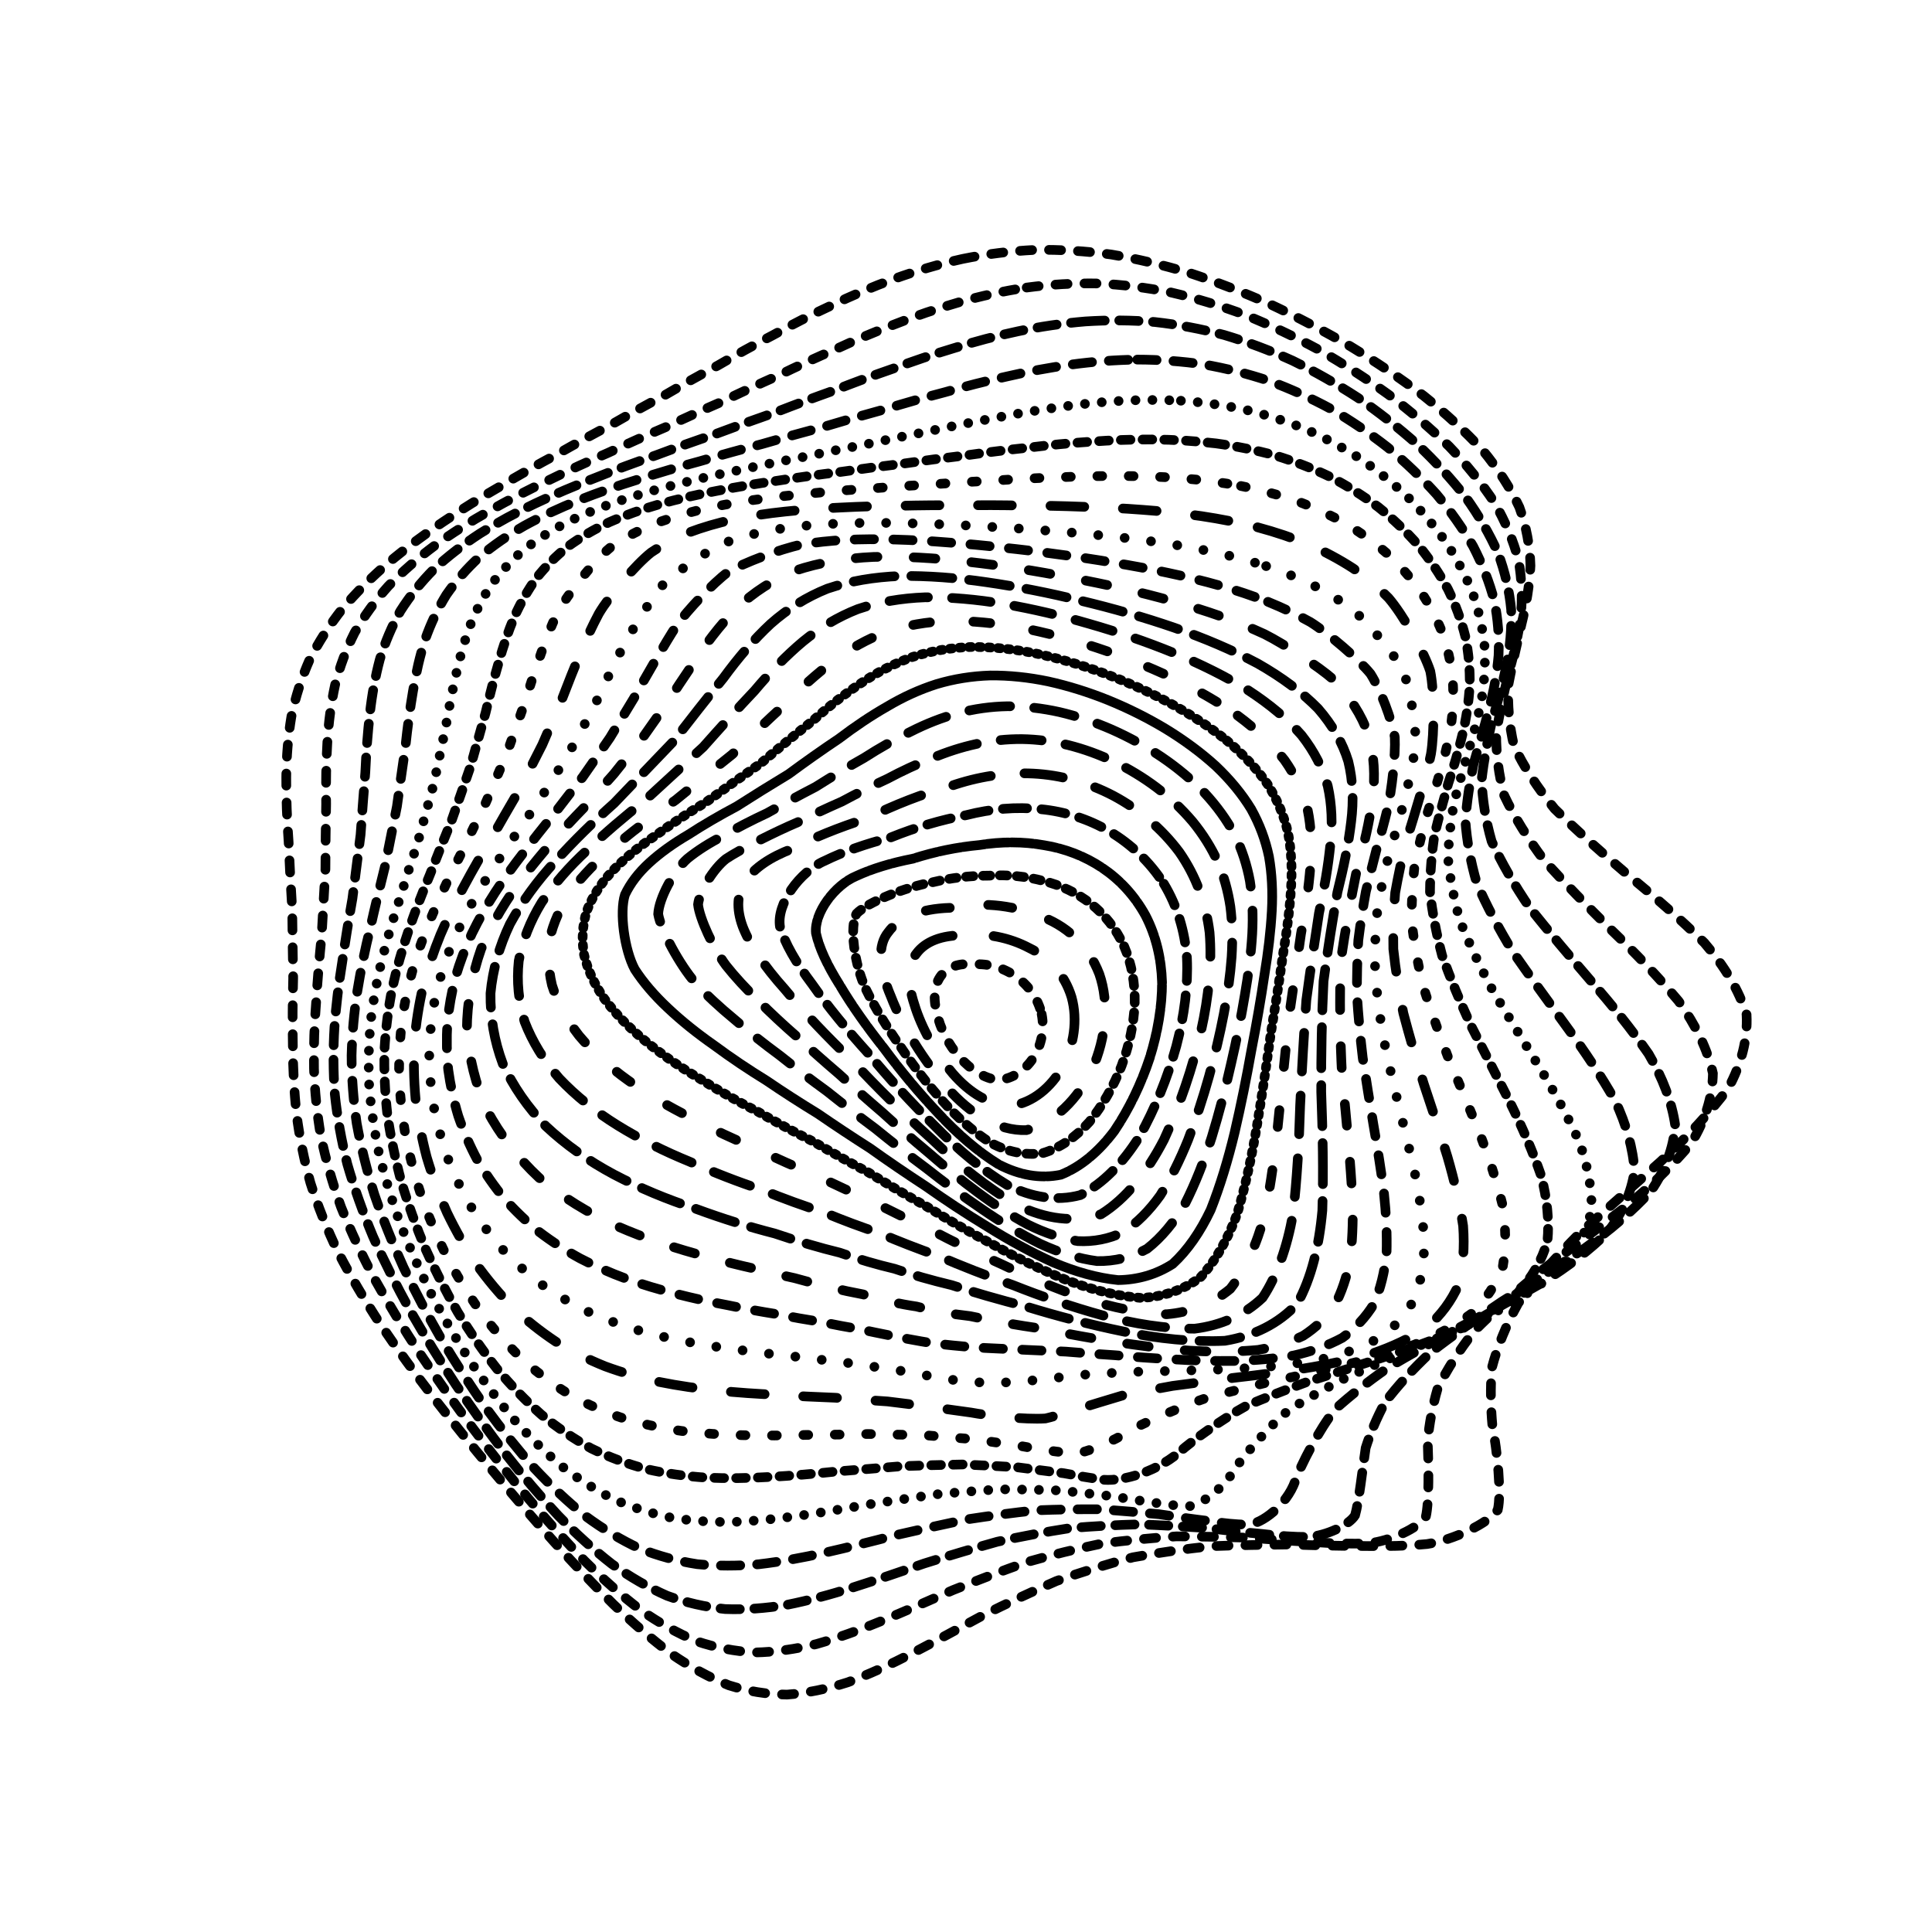 <svg xmlns="http://www.w3.org/2000/svg" version="1.1" xmlns:xlink="http://www.w3.org/1999/xlink" xmlns:svgjs="http://svgjs.dev/svgjs" viewBox="0 0 800 800"><defs><linearGradient x1="50%" y1="0%" x2="50%" y2="100%" id="ccchaos-grad"><stop stop-color="hsl(180, 93%, 39%)" stop-opacity="1" offset="0%"></stop><stop stop-color="hsl(180, 86%, 57%)" stop-opacity="1" offset="100%"></stop></linearGradient></defs><g stroke-width="4" stroke="url(#ccchaos-grad)" fill="none" stroke-linecap="round"><path d="M398.63 107.2C408.47 105.2 418.51 103.95 428.74 103.47 438.99 103.3 449.45 103.94 460.1 105.38 470.79 107.17 481.67 109.75 492.7 113.08 503.76 116.73 514.93 121.08 526.13 126.07 537.26 131.3 548.32 137.1 559.16 143.4 569.74 149.83 579.92 156.68 589.5 163.88 598.54 171.12 606.74 178.64 613.91 186.39 620.26 194.1 625.38 201.99 629.14 210.03 632.01 217.97 633.52 226.04 633.73 234.23 633.35 242.28 632.01 250.45 629.95 258.72 628.09 266.86 626.17 275.13 624.58 283.53 624.22 291.81 624.89 300.25 626.9 308.84 630.87 317.34 636.48 326.03 643.72 334.91 652.72 343.73 662.88 352.77 673.76 362.02 685.08 371.24 695.97 380.69 705.72 390.38 714.06 400.06 720.07 409.99 723.22 420.16 723.74 430.33 721.1 440.51 715.6 450.67 708.02 460.83 698.46 470.96 687.57 481.02 676.27 491.07 664.86 501.03 653.93 510.85 644.18 520.62 635.69 530.22 628.69 539.58 623.57 548.84 619.97 557.8 617.74 566.39 617.09 574.82 617.28 582.82 617.97 590.3 619.99 600.87 621.8 618.42 620.19 625.2 616.43 630.76 601.63 637.76 590.94 639.35 582.88 640.11 574.02 640.36 564.55 640.17 554.71 640.15 544.45 639.9 533.92 639.53 523.23 639.64 512.41 639.84 501.57 640.24 490.69 641.39 479.85 642.91 469.14 644.85 458.43 647.66 447.86 650.94 437.47 654.66 427.09 659.17 416.87 663.98 406.84 668.98 396.8 674.45 387.16 679.67 377.91 684.49 368.62 689.29 359.68 693.37 351.07 696.6 342.4 699.39 334.01 701.11 325.89 701.7 317.65 701.62 309.62 700.32 301.77 697.84 293.75 694.63 285.84 690.28 278.03 684.89 269.98 678.88 261.96 671.97 253.97 664.27 245.71 656.16 237.46 647.43 229.21 638.21 220.75 628.78 212.34 619.02 204.02 609.03 195.62 599.01 187.42 588.86 179.51 578.66 171.71 568.54 164.35 558.43 157.53 548.36 151.03 538.42 145.19 528.53 140.1 518.72 135.45 509.03 131.59 499.4 128.55 489.82 125.91 480.35 124.01 470.89 122.81 461.45 121.79 452.08 121.3 442.7 121.27 433.29 121.09 423.93 121.15 414.51 121.4 405.06 121.23 395.63 121.1 386.14 121 376.61 120.41 367.08 119.89 357.74 119.51 348.61 118.84 339.48 118.48 330.56 118.53 321.89 118.61 313.22 119.3 304.82 120.66 296.69 122.35 288.59 124.84 280.79 128.14 273.32 131.89 265.88 136.47 258.78 141.8 252.04 147.52 245.33 153.9 238.98 160.84 233.01 167.97 227.05 175.5 221.44 183.33 216.21 191.13 210.94 199.09 206 207.13 201.4 214.97 196.69 222.82 192.27 230.67 188.11 238.22 183.78 245.77 179.66 253.32 175.73 260.58 171.55 267.89 167.52 275.28 163.62 282.44 159.43 289.76 155.33 297.25 151.34 304.59 147.05 312.17 142.86 320.01 138.81 327.76 134.51 335.83 130.39 344.22 126.51 352.55 122.48 361.25 118.77 370.31 115.46 379.35 112.17 388.78 109.38 398.62 107.2" stroke-dasharray="5 7" transform="rotate(0, 400, 400)" opacity="0.31"></path><path d="M405.27 118C414.88 116.02 424.68 114.76 434.63 114.23 444.61 113.99 454.76 114.52 465.05 115.82 475.36 117.45 485.79 119.83 496.3 122.93 506.79 126.35 517.29 130.44 527.71 135.16 538 140.11 548.09 145.63 557.84 151.63 567.28 157.79 576.21 164.37 584.45 171.31 592.15 178.31 598.96 185.6 604.74 193.14 609.8 200.66 613.7 208.38 616.37 216.26 618.35 224.06 619.17 232.01 618.94 240.08 618.37 248.04 617.11 256.12 615.4 264.3 614.08 272.37 612.91 280.55 612.23 288.85 612.8 297.06 614.42 305.39 617.34 313.87 622.03 322.26 628.19 330.82 635.75 339.54 644.81 348.21 654.79 357.06 665.27 366.09 676.04 375.1 686.28 384.31 695.37 393.72 703.13 403.12 708.7 412.74 711.64 422.55 712.18 432.36 709.82 442.15 704.8 451.88 697.85 461.61 689.01 471.28 678.84 480.84 668.17 490.39 657.23 499.81 646.56 509.05 636.82 518.25 628.09 527.24 620.6 535.95 614.77 544.57 610.31 552.87 607.13 560.78 605.46 568.53 604.7 575.84 604.55 582.63 605.6 592.22 607.01 607.98 606 614 603.39 618.96 591.88 625.22 583.09 626.71 576.36 627.49 568.8 627.83 560.55 627.8 551.93 627.98 542.79 627.99 533.27 627.9 523.55 628.29 513.59 628.78 503.5 629.46 493.33 630.84 483.11 632.55 472.92 634.62 462.72 637.5 452.58 640.78 442.54 644.43 432.52 648.8 422.6 653.42 412.82 658.17 403.03 663.37 393.59 668.31 384.49 672.87 375.36 677.44 366.53 681.34 357.98 684.45 349.37 687.2 341 688.97 332.84 689.7 324.57 689.84 316.47 688.86 308.5 686.79 300.37 684.05 292.32 680.25 284.33 675.46 276.14 670.1 267.97 663.85 259.82 656.83 251.46 649.39 243.11 641.32 234.8 632.74 226.35 623.93 217.98 614.75 209.76 605.28 201.53 595.75 193.56 586.03 185.92 576.22 178.45 566.45 171.46 556.63 165.04 546.82 158.96 537.11 153.56 527.42 148.9 517.78 144.68 508.25 141.22 498.76 138.55 489.32 136.24 479.98 134.63 470.66 133.68 461.37 132.87 452.15 132.54 442.94 132.63 433.74 132.55 424.57 132.68 415.39 132.96 406.2 132.81 397.03 132.69 387.84 132.58 378.65 131.97 369.47 131.42 360.49 130.98 351.74 130.23 342.99 129.77 334.48 129.68 326.22 129.6 317.97 130.08 309.98 131.2 302.28 132.61 294.59 134.78 287.2 137.74 280.14 141.13 273.09 145.32 266.37 150.26 259.99 155.61 253.62 161.63 247.59 168.23 241.91 175.07 236.22 182.36 230.86 189.99 225.83 197.66 220.75 205.53 215.97 213.55 211.48 221.42 206.88 229.36 202.53 237.31 198.42 245.02 194.12 252.73 190.01 260.44 186.08 267.89 181.9 275.37 177.85 282.91 173.93 290.22 169.72 297.64 165.61 305.2 161.61 312.59 157.33 320.18 153.16 328 149.13 335.7 144.87 343.68 140.8 351.95 136.97 360.15 133.01 368.69 129.37 377.57 126.12 386.42 122.89 395.65 120.16 405.26 118" stroke-dasharray="5 7" transform="rotate(4.04, 400, 400)" opacity="0.16"></path><path d="M411.45 128.8C420.81 126.84 430.31 125.57 439.93 125 449.56 124.69 459.3 125.13 469.12 126.28 478.94 127.75 488.81 129.94 498.66 132.82 508.45 136 518.15 139.83 527.66 144.26 537.01 148.94 546.04 154.16 554.64 159.87 562.91 165.73 570.59 172.02 577.53 178.68 583.96 185.41 589.52 192.45 594.08 199.74 598.03 207.04 600.94 214.55 602.78 222.24 604.11 229.87 604.51 237.66 604.08 245.57 603.55 253.41 602.55 261.36 601.35 269.41 600.68 277.38 600.32 285.45 600.55 293.63 602.03 301.73 604.53 309.95 608.24 318.28 613.56 326.55 620.15 334.96 627.92 343.5 636.95 352 646.68 360.65 656.73 369.46 666.93 378.25 676.52 387.2 684.97 396.32 692.17 405.43 697.32 414.71 700.06 424.15 700.62 433.6 698.51 442.98 693.95 452.27 687.61 461.56 679.47 470.75 670.01 479.81 659.97 488.84 649.55 497.72 639.22 506.39 629.59 515.01 620.74 523.39 612.9 531.48 606.49 539.47 601.29 547.12 597.25 554.38 594.63 561.49 592.92 568.15 591.9 574.31 591.84 582.99 592.26 597.16 591.47 602.54 589.6 606.99 580.67 612.71 573.52 614.16 567.98 614.99 561.62 615.45 554.55 615.61 547.11 616 539.09 616.25 530.62 616.45 521.92 617.1 512.9 617.86 503.63 618.8 494.27 620.38 484.76 622.25 475.18 624.45 465.57 627.37 455.94 630.63 446.33 634.21 436.73 638.42 427.17 642.85 417.67 647.37 408.17 652.29 398.95 656.97 390.01 661.27 381.04 665.6 372.31 669.32 363.81 672.31 355.25 675 346.88 676.8 338.68 677.65 330.38 677.98 322.19 677.29 314.11 675.58 305.89 673.28 297.72 669.99 289.59 665.76 281.3 661 273.03 655.39 264.79 649.03 256.4 642.26 248.05 634.86 239.77 626.94 231.41 618.76 223.18 610.17 215.16 601.28 207.18 592.27 199.51 583.05 192.22 573.69 185.16 564.32 178.59 554.87 172.62 545.39 167.01 535.97 162.07 526.54 157.86 517.15 154.07 507.83 151.01 498.54 148.7 489.31 146.72 480.14 145.38 471 144.66 461.92 144.04 452.88 143.86 443.87 144.04 434.89 144.04 425.94 144.23 417 144.53 408.09 144.41 399.19 144.29 390.3 144.16 381.44 143.54 372.58 142.97 363.95 142.47 355.57 141.67 347.19 141.12 339.05 140.91 331.18 140.68 323.31 140.97 315.71 141.85 308.4 142.99 301.09 144.86 294.07 147.46 287.37 150.48 280.67 154.27 274.29 158.8 268.23 163.74 262.16 169.36 256.41 175.57 250.98 182.07 245.52 189.04 240.36 196.4 235.51 203.86 230.58 211.58 225.92 219.48 221.53 227.31 217.01 235.25 212.72 243.24 208.63 251.04 204.36 258.87 200.26 266.71 196.31 274.33 192.13 281.97 188.06 289.64 184.12 297.11 179.91 304.67 175.79 312.31 171.79 319.81 167.52 327.45 163.38 335.27 159.38 342.99 155.18 350.93 151.16 359.12 147.39 367.24 143.51 375.65 139.95 384.37 136.77 393.06 133.61 402.08 130.93 411.44 128.8" stroke-dasharray="8 6" transform="rotate(8.08, 400, 400)" opacity="0.91"></path><path d="M416.62 139.61C425.7 137.67 434.86 136.4 444.07 135.78 453.29 135.42 462.55 135.75 471.8 136.77 481.04 138.09 490.24 140.09 499.33 142.75 508.34 145.69 517.16 149.26 525.7 153.41 534.05 157.79 542.01 162.71 549.46 168.1 556.59 173.67 563.08 179.65 568.83 186 574.13 192.44 578.59 199.2 582.13 206.22 585.2 213.26 587.35 220.54 588.61 227.99 589.55 235.43 589.77 243.02 589.38 250.74 589.07 258.41 588.5 266.2 587.91 274.09 587.98 281.92 588.45 289.85 589.57 297.87 591.89 305.84 595.2 313.9 599.6 322.07 605.41 330.19 612.32 338.43 620.21 346.77 629.12 355.08 638.55 363.52 648.13 372.08 657.74 380.63 666.7 389.31 674.53 398.12 681.18 406.92 685.94 415.86 688.48 424.92 689.05 433.98 687.18 442.94 683.06 451.79 677.3 460.63 669.83 469.34 661.07 477.88 651.69 486.4 641.83 494.74 631.9 502.84 622.46 510.89 613.6 518.68 605.55 526.16 598.68 533.55 592.86 540.59 588.08 547.23 583.28 556.77 578.83 573.25 578.04 580.04 576.59 590.46 568.28 600.25 562.46 601.73 557.93 602.64 552.63 603.24 546.61 603.6 540.28 604.2 533.33 604.7 525.87 605.16 518.2 606.07 510.12 607.08 501.72 608.24 493.21 610.01 484.46 612.02 475.55 614.31 466.6 617.26 457.54 620.5 448.43 623.98 439.3 628.05 430.14 632.28 420.97 636.57 411.8 641.22 402.83 645.63 394.07 649.69 385.28 653.78 376.68 657.31 368.24 660.18 359.76 662.8 351.41 664.6 343.18 665.54 334.87 666.04 326.64 665.59 318.48 664.21 310.21 662.32 301.98 659.49 293.78 655.79 285.47 651.6 277.18 646.6 268.94 640.88 260.61 634.76 252.34 628.02 244.19 620.74 236.03 613.21 228.04 605.25 220.3 596.95 212.67 588.51 205.38 579.82 198.51 570.95 191.91 562.05 185.82 553.02 180.34 543.94 175.22 534.87 170.76 525.78 167.01 516.69 163.65 507.65 160.99 498.62 159.03 489.63 157.35 480.7 156.28 471.8 155.76 462.94 155.31 454.13 155.25 445.35 155.52 436.62 155.58 427.91 155.8 419.24 156.11 410.6 156 401.99 155.88 393.4 155.74 384.86 155.12 376.33 154.52 368.04 153.99 360.01 153.14 351.97 152.52 344.19 152.21 336.68 151.84 329.17 151.96 321.92 152.63 314.97 153.51 308 155.07 301.33 157.33 294.95 159.97 288.57 163.36 282.48 167.46 276.69 171.97 270.88 177.14 265.37 182.93 260.16 189.02 254.89 195.62 249.9 202.64 245.19 209.8 240.39 217.28 235.83 224.99 231.51 232.7 227.06 240.55 222.8 248.49 218.73 256.31 214.48 264.19 210.37 272.08 206.41 279.82 202.22 287.57 198.15 295.35 194.18 302.96 189.97 310.63 185.86 318.37 181.86 325.96 177.63 333.67 173.52 341.51 169.57 349.26 165.43 357.18 161.48 365.3 157.78 373.36 153.99 381.66 150.51 390.21 147.4 398.73 144.32 407.53 141.7 416.61 139.61" stroke-dasharray="8 7" transform="rotate(12.12, 400, 400)" opacity="0.28"></path><path d="M420.33 150.41C429.09 148.51 437.86 147.23 446.61 146.58 455.35 146.16 464.07 146.4 472.69 147.29 481.29 148.46 489.76 150.27 498.04 152.71 506.21 155.42 514.13 158.72 521.68 162.59 529.05 166.68 535.96 171.29 542.33 176.36 548.41 181.61 553.84 187.27 558.55 193.3 562.89 199.43 566.45 205.88 569.21 212.6 571.62 219.37 573.27 226.37 574.2 233.56 574.97 240.75 575.22 248.11 575.06 255.61 575.12 263.07 575.11 270.66 575.21 278.35 576.03 286 577.33 293.75 579.29 301.59 582.38 309.38 586.39 317.27 591.36 325.24 597.57 333.18 604.69 341.21 612.59 349.34 621.31 357.43 630.38 365.64 639.46 373.93 648.47 382.22 656.8 390.61 664.04 399.09 670.16 407.58 674.55 416.16 676.9 424.82 677.47 433.49 675.83 442.03 672.12 450.42 666.91 458.81 660.09 467.03 652.01 475.07 643.3 483.08 634.02 490.88 624.55 498.42 615.4 505.92 606.63 513.14 598.48 520.04 591.3 526.86 584.99 533.32 579.59 539.39 573.62 548.11 566.69 563.07 564.87 569.21 562.48 578.71 555.08 587.9 550.25 589.45 544.31 590.85 528.62 592.98 519.11 594.06 512.4 595.2 505.23 596.43 497.68 597.8 490.02 599.72 482.05 601.86 473.84 604.22 465.58 607.18 457.14 610.37 448.55 613.76 439.95 617.67 431.24 621.7 422.44 625.76 413.63 630.15 404.95 634.31 396.4 638.13 387.84 641.99 379.4 645.32 371.06 648.07 362.69 650.6 354.41 652.39 346.21 653.4 337.94 654.02 329.72 653.79 321.56 652.71 313.32 651.17 305.1 648.77 296.93 645.56 288.68 641.9 280.47 637.48 272.34 632.36 264.17 626.88 256.1 620.78 248.18 614.15 240.31 607.26 232.66 599.93 225.29 592.24 218.09 584.4 211.26 576.28 204.88 567.95 198.78 559.55 193.21 551 188.24 542.35 183.63 533.71 179.67 525 176.38 516.27 173.45 507.56 171.17 498.86 169.54 490.17 168.15 481.53 167.31 472.9 166.98 464.32 166.67 455.78 166.71 447.27 167.04 438.81 167.15 430.37 167.39 421.97 167.71 413.64 167.6 405.31 167.48 397.03 167.33 388.82 166.7 380.6 166.09 372.64 165.53 364.94 164.65 357.24 163.98 349.8 163.57 342.62 163.1 335.44 163.06 328.52 163.53 321.88 164.17 315.23 165.44 308.86 167.37 302.77 169.64 296.66 172.61 290.83 176.28 285.29 180.33 279.71 185.04 274.4 190.36 269.36 196 264.26 202.16 259.42 208.78 254.81 215.58 250.12 222.74 245.64 230.16 241.37 237.64 236.96 245.31 232.73 253.11 228.67 260.86 224.43 268.69 220.33 276.57 216.35 284.34 212.17 292.14 208.09 299.96 204.12 307.66 199.92 315.4 195.82 323.18 191.84 330.85 187.65 338.6 183.59 346.45 179.69 354.21 175.62 362.11 171.76 370.15 168.14 378.14 164.44 386.31 161.05 394.67 158.02 403.01 155.02 411.56 152.46 420.32 150.41" stroke-dasharray="0 7" transform="rotate(16.16, 400, 400)" opacity="0.51"></path><path d="M422.26 161.21C430.66 159.35 438.99 158.07 447.23 157.39 455.46 156.92 463.58 157.07 471.55 157.84 479.47 158.86 487.18 160.49 494.64 162.72 501.99 165.19 509.01 168.24 515.62 171.82 522.06 175.62 528.01 179.91 533.42 184.66 538.56 189.58 543.09 194.9 546.95 200.59 550.53 206.4 553.42 212.52 555.62 218.92 557.61 225.37 558.99 232.07 559.81 238.97 560.63 245.88 561.08 252.97 561.31 260.21 561.87 267.43 562.48 274.78 563.31 282.24 564.88 289.67 566.97 297.2 569.7 304.82 573.48 312.4 578.07 320.07 583.5 327.82 589.98 335.54 597.2 343.34 605.03 351.22 613.49 359.08 622.15 367.02 630.71 375.03 639.13 383.03 646.84 391.11 653.49 399.25 659.12 407.39 663.15 415.6 665.32 423.86 665.9 432.12 664.46 440.23 661.13 448.17 656.44 456.1 650.25 463.84 642.85 471.38 634.8 478.89 626.12 486.17 617.15 493.18 608.36 500.15 599.79 506.83 591.65 513.18 584.29 519.47 577.63 525.4 571.73 530.94 564.75 538.91 555.5 552.54 552.6 558.13 545.17 571.29 532.24 578.97 525.97 580.2 521.39 581.22 516.23 582.19 510.54 583.14 504.68 584.48 498.35 585.92 491.6 587.47 484.75 589.52 477.53 591.75 470.02 594.17 462.45 597.11 454.63 600.25 446.6 603.54 438.55 607.29 430.32 611.12 421.93 614.96 413.54 619.09 405.19 622.99 396.91 626.57 388.62 630.2 380.39 633.36 372.21 635.96 364.02 638.39 355.87 640.16 347.76 641.21 339.61 641.94 331.5 641.9 323.41 641.07 315.29 639.85 307.19 637.84 299.15 635.07 291.07 631.91 283.05 628.03 275.14 623.49 267.24 618.6 259.47 613.13 251.9 607.13 244.42 600.88 237.19 594.18 230.29 587.11 223.58 579.88 217.26 572.35 211.42 564.58 205.86 556.72 200.84 548.69 196.41 540.53 192.31 532.35 188.83 524.07 186 515.75 183.48 507.44 181.56 499.1 180.24 490.77 179.12 482.46 178.49 474.16 178.31 465.9 178.12 457.66 178.25 449.45 178.62 441.3 178.76 433.16 179.01 425.06 179.31 417.03 179.21 409.01 179.07 401.05 178.91 393.15 178.28 385.26 177.66 377.62 177.09 370.25 176.19 362.86 175.48 355.74 175 348.87 174.44 342 174.27 335.38 174.55 329.04 174.98 322.67 175.98 316.57 177.58 310.74 179.49 304.88 182.06 299.27 185.29 293.94 188.88 288.55 193.11 283.42 197.93 278.53 203.09 273.57 208.77 268.84 214.92 264.33 221.29 259.72 228.04 255.3 235.1 251.07 242.27 246.71 249.66 242.5 257.23 238.44 264.8 234.22 272.48 230.11 280.24 226.13 287.94 221.95 295.7 217.88 303.48 213.91 311.18 209.74 318.92 205.67 326.69 201.72 334.38 197.58 342.13 193.58 349.93 189.74 357.67 185.76 365.5 181.99 373.43 178.45 381.32 174.86 389.33 171.56 397.46 168.62 405.59 165.71 413.85 163.22 422.25 161.22" stroke-dasharray="4 5" transform="rotate(20.2, 400, 400)" opacity="0.62"></path><path d="M422.23 172.02C430.23 170.19 438.1 168.92 445.8 168.21 453.49 167.7 461 167.77 468.29 168.42 475.53 169.3 482.51 170.76 489.17 172.77 495.74 175.02 501.93 177.81 507.69 181.1 513.3 184.61 518.42 188.59 523 193 527.39 197.59 531.2 202.57 534.42 207.91 537.44 213.37 539.88 219.14 541.76 225.2 543.54 231.32 544.85 237.69 545.76 244.26 546.78 250.87 547.59 257.66 548.31 264.59 549.44 271.53 550.71 278.61 552.28 285.79 554.57 292.96 557.37 300.24 560.79 307.59 565.14 314.93 570.2 322.35 575.96 329.84 582.6 337.31 589.83 344.85 597.5 352.45 605.64 360.03 613.85 367.69 621.88 375.38 629.69 383.08 636.8 390.83 642.9 398.62 648.06 406.4 651.74 414.23 653.73 422.08 654.31 429.92 653.06 437.6 650.1 445.08 645.91 452.56 640.3 459.83 633.56 466.87 626.16 473.9 618.11 480.68 609.68 487.19 601.32 493.65 593.02 499.83 585 505.68 577.59 511.47 570.71 516.91 564.45 521.99 556.66 529.29 545.32 541.76 541.36 546.89 536.03 555.08 527.82 563.67 523.97 565.5 519.51 567.32 507.78 570.64 500.52 572.39 495.38 573.93 489.77 575.54 483.74 577.24 477.61 579.4 471.1 581.7 464.25 584.15 457.35 587.07 450.14 590.13 442.67 593.31 435.18 596.9 427.45 600.54 419.5 604.16 411.55 608.04 403.58 611.69 395.62 615.04 387.66 618.44 379.7 621.41 371.76 623.87 363.81 626.2 355.86 627.92 347.94 629 340 629.81 332.08 629.92 324.19 629.32 316.29 628.38 308.42 626.71 300.61 624.35 292.81 621.64 285.1 618.26 277.52 614.26 269.99 609.95 262.63 605.06 255.5 599.68 248.49 594.05 241.77 587.98 235.4 581.53 229.24 574.91 223.5 567.97 218.22 560.79 213.23 553.5 208.77 546.01 204.87 538.38 201.29 530.69 198.29 522.9 195.88 515.03 193.75 507.16 192.17 499.23 191.13 491.3 190.24 483.37 189.79 475.43 189.74 467.52 189.66 459.63 189.84 451.76 190.24 443.93 190.39 436.12 190.63 428.35 190.92 420.64 190.81 412.94 190.67 405.3 190.49 397.73 189.87 390.16 189.25 382.84 188.66 375.77 187.77 368.7 187.03 361.88 186.5 355.3 185.86 348.72 185.58 342.38 185.7 336.3 186.31 327.27 190.64 310.39 194.53 302.53 197.66 297.32 201.4 292.34 205.72 287.57 210.35 282.74 215.52 278.1 221.15 273.67 227.04 269.13 233.32 264.77 239.93 260.57 246.7 256.24 253.73 252.05 260.95 248.01 268.24 243.8 275.67 239.7 283.21 235.72 290.74 231.56 298.34 227.5 305.99 223.55 313.6 219.42 321.25 215.39 328.92 211.49 336.54 207.42 344.21 203.49 351.9 199.73 359.55 195.85 367.26 192.17 375.02 188.73 382.75 185.25 390.56 182.05 398.43 179.2 406.29 176.39 414.23 173.98 422.22 172.02" stroke-dasharray="2 11" transform="rotate(24.24, 400, 400)" opacity="0.54"></path><path d="M420.26 182.82C427.82 181.04 435.19 179.78 442.35 179.05 449.49 178.5 456.4 178.49 463.04 179.03 469.63 179.78 475.91 181.07 481.85 182.88 490.43 186.17 505.31 195.5 511.46 201.42 516.91 207.98 525.1 223.08 527.96 231.48 529.72 237.25 531.14 243.26 532.3 249.48 533.66 255.75 534.92 262.2 536.2 268.81 537.93 275.44 539.87 282.2 542.13 289.07 545.08 295.95 548.52 302.93 552.51 309.99 557.32 317.04 562.73 324.18 568.71 331.37 575.41 338.55 582.54 345.8 589.97 353.09 597.74 360.37 605.48 367.71 612.95 375.07 620.18 382.44 626.7 389.84 632.27 397.25 636.96 404.67 640.32 412.1 642.15 419.53 642.73 426.95 641.65 434.19 639.03 441.22 635.29 448.25 630.26 455.06 624.15 461.64 617.4 468.19 609.98 474.5 602.12 480.52 594.23 486.52 586.29 492.22 578.49 497.61 571.14 502.95 564.17 507.96 557.68 512.62 551.9 517.21 546.65 521.45 541.93 525.31 531.77 535.36 520.91 546.77 517.73 549.41 510.57 553.89 495.97 559.79 489.48 561.83 482.41 564.41 466.03 570.53 456.84 574.17 450.55 577.04 443.92 580.03 437 583.09 430.06 586.51 422.83 589.95 415.36 593.35 407.88 596.99 400.33 600.4 392.74 603.53 385.16 606.7 377.54 609.48 369.91 611.8 362.28 614.01 354.63 615.68 346.99 616.77 339.35 617.63 331.72 617.86 324.13 617.45 316.55 616.75 309.02 615.39 301.57 613.4 294.16 611.1 286.86 608.18 279.71 604.68 272.65 600.9 265.79 596.58 259.18 591.78 252.72 586.75 246.57 581.28 240.78 575.44 235.21 569.44 230.06 563.11 225.38 556.51 220.97 549.81 217.06 542.88 213.69 535.79 210.6 528.64 208.05 521.35 206.05 513.97 204.28 506.57 203 499.1 202.21 491.59 201.52 484.09 201.23 476.56 201.28 469.04 201.27 461.52 201.49 454.02 201.89 446.55 202.05 439.09 202.28 431.67 202.54 424.3 202.41 416.93 202.26 409.62 202.07 402.38 201.46 395.14 200.85 388.14 200.26 381.38 199.38 374.61 198.62 368.08 198.06 361.78 197.37 355.47 197 349.4 196.98 343.56 197.3 334.88 200.75 318.61 204.04 311 206.71 305.94 209.97 301.09 213.77 296.43 217.88 291.7 222.5 287.16 227.59 282.79 232.94 278.32 238.7 274 244.81 269.83 251.09 265.54 257.66 261.38 264.47 257.34 271.37 253.16 278.45 249.09 285.66 245.12 292.91 240.99 300.25 236.96 307.66 233.05 315.06 228.97 322.52 224.99 330 221.15 337.45 217.16 344.94 213.32 352.45 209.65 359.93 205.88 367.44 202.31 374.96 198.98 382.48 195.61 390.02 192.53 397.57 189.77 405.12 187.06 412.68 184.72 420.25 182.82" stroke-dasharray="14 16" transform="rotate(28.28, 400, 400)" opacity="0.58"></path><path d="M416.5 193.62C423.61 191.89 430.48 190.65 437.1 189.9 443.7 189.32 450.03 189.25 456.06 189.67 464.88 190.86 480.67 195.99 487.52 199.88 493.82 204.48 504.12 215.95 508.14 222.7 511.71 229.96 517.32 246 519.68 254.67 521.45 260.58 523.23 266.67 525.09 272.92 527.41 279.19 529.98 285.61 532.87 292.14 536.4 298.69 540.37 305.34 544.83 312.07 549.97 318.8 555.61 325.61 561.69 332.47 568.34 339.34 575.3 346.26 582.43 353.21 589.78 360.17 597.01 367.16 603.93 374.17 610.57 381.18 616.53 388.21 621.58 395.24 625.85 402.27 628.9 409.29 630.57 416.3 631.14 423.3 630.22 430.1 627.91 436.7 624.61 443.28 620.11 449.65 614.61 455.77 608.49 461.88 601.7 467.73 594.44 473.32 587.06 478.88 579.54 484.15 572.05 489.12 564.86 494.05 557.93 498.67 551.35 502.96 545.33 507.21 539.74 511.12 534.59 514.7 528 519.83 517.41 528.39 513.06 531.87 505.7 537.71 493.93 544.78 489.12 546.82 483.93 549.15 471.53 554.22 464.31 557.1 459.33 559.39 453.96 561.76 448.24 564.22 442.49 567.04 436.4 569.93 430 572.86 423.58 576.11 416.86 579.36 409.87 582.55 402.87 585.95 395.77 589.12 388.61 592.03 381.45 594.99 374.23 597.57 366.98 599.75 359.74 601.84 352.48 603.44 345.21 604.52 337.97 605.42 330.73 605.74 323.54 605.49 316.39 605 309.29 603.91 302.29 602.24 295.37 600.31 288.57 597.81 281.94 594.77 275.44 591.48 269.14 587.69 263.12 583.44 257.27 578.98 251.73 574.1 246.55 568.85 241.6 563.44 237.05 557.71 232.96 551.7 229.12 545.58 225.76 539.24 222.89 532.7 220.27 526.1 218.14 519.34 216.51 512.48 215.06 505.58 214.05 498.59 213.47 491.54 212.96 484.49 212.78 477.39 212.91 470.29 212.95 463.19 213.19 456.08 213.58 448.99 213.73 441.91 213.93 434.85 214.16 427.84 214.02 420.83 213.85 413.86 213.65 406.96 213.05 400.05 212.45 393.36 211.88 386.9 211.01 380.43 210.26 374.18 209.67 368.16 208.73 359.2 208.46 342.33 209.4 334.4 211.1 326.62 217.45 311.94 222.14 305.02 225.72 300.4 229.79 295.93 234.32 291.62 239.1 287.21 244.3 282.95 249.85 278.82 255.59 274.57 261.64 270.44 267.94 266.43 274.37 262.29 281.01 258.24 287.8 254.31 294.65 250.23 301.63 246.25 308.69 242.38 315.78 238.37 322.93 234.47 330.12 230.7 337.31 226.82 344.53 223.08 351.75 219.51 358.98 215.86 366.21 212.41 373.43 209.19 380.65 205.95 387.86 202.98 395.04 200.33 402.23 197.72 409.39 195.47 416.49 193.63" stroke-dasharray="0 11" transform="rotate(32.32, 400, 400)" opacity="0.60"></path><path d="M411.3 204.43C417.93 202.75 424.3 201.53 430.4 200.77 439.38 200.09 455.78 201.34 463.12 203.25 470.02 205.88 481.9 213.55 486.85 218.49 491.4 224.02 498.87 236.91 501.98 244.16 504.11 249.17 506.13 254.42 508.07 259.88 510.31 265.4 512.61 271.11 515.04 276.97 517.91 282.87 521.04 288.92 524.49 295.08 528.49 301.26 532.88 307.55 537.67 313.91 543.03 320.29 548.78 326.75 554.86 333.25 561.36 339.77 568.07 346.33 574.84 352.92 581.73 359.51 588.45 366.14 594.81 372.77 600.88 379.41 606.28 386.05 610.85 392.68 614.71 399.31 617.47 405.93 618.99 412.5 619.54 419.08 618.78 425.45 616.76 431.61 613.86 437.77 609.87 443.7 604.94 449.4 599.44 455.08 593.28 460.52 586.62 465.69 579.79 470.84 572.74 475.72 565.63 480.31 558.71 484.88 551.93 489.16 545.38 493.13 539.25 497.07 533.45 500.72 528.01 504.05 520.78 508.88 508.66 517.05 503.51 520.44 494.82 526.37 481.98 533.9 477.18 536.18 472.15 538.73 460.49 544.17 453.81 547.17 449.21 549.49 444.28 551.87 439.01 554.3 433.72 557.05 428.1 559.83 422.18 562.64 416.25 565.71 410.02 568.76 403.51 571.75 397 574.91 390.38 577.86 383.68 580.54 376.98 583.29 370.22 585.69 363.42 587.72 356.63 589.68 349.82 591.21 343.01 592.26 336.24 593.17 329.48 593.57 322.78 593.45 316.13 593.13 309.56 592.27 303.11 590.89 296.74 589.28 290.51 587.16 284.48 584.54 278.58 581.7 272.91 578.4 267.52 574.66 262.29 570.74 257.39 566.41 252.84 561.73 248.5 556.9 244.56 551.75 241.04 546.32 237.75 540.78 234.9 535.01 232.5 529.03 230.31 522.99 228.56 516.78 227.26 510.44 226.09 504.06 225.31 497.58 224.91 491.02 224.53 484.44 224.45 477.8 224.63 471.14 224.7 464.47 224.93 457.78 225.3 451.1 225.42 444.42 225.59 437.75 225.78 431.1 225.63 424.46 225.44 417.85 225.23 411.29 224.65 404.72 224.07 398.36 223.51 392.19 222.3 383.04 220.36 365.72 219.9 357.53 219.77 349.5 221.7 334.32 223.9 327.14 226.91 320.06 235.71 306.57 241.44 300.13 245.64 295.8 250.24 291.59 255.21 287.5 260.37 283.31 265.84 279.23 271.58 275.26 277.47 271.17 283.58 267.17 289.86 263.29 296.24 259.27 302.76 255.36 309.38 251.56 316.05 247.64 322.8 243.83 329.6 240.15 336.42 236.38 343.27 232.75 350.13 229.3 357 225.78 363.88 222.46 370.72 219.37 377.57 216.26 384.4 213.41 391.17 210.87 397.94 208.37 404.66 206.21 411.29 204.43" stroke-dasharray="8 8" transform="rotate(36.36, 400, 400)" opacity="0.42"></path><path d="M405.11 215.23C414.2 213.02 431.02 210.93 438.69 211.07 448.65 212.01 457.35 214.7 464.73 218.97 472.03 223.85 478.11 230.23 483.1 237.86 488.39 245.94 493.11 255.12 497.64 265.16 503.33 275.45 509.64 286.45 516.92 297.95 526.1 309.55 536.59 321.57 548.14 333.8 560.95 346.07 573.78 358.53 585.58 371 591.09 377.24 595.97 383.48 600.07 389.7 603.54 395.92 606.03 402.12 607.41 408.27 607.95 414.42 607.31 420.38 605.56 426.12 603.03 431.86 599.52 437.38 595.14 442.67 584.89 453.21 572.52 462.81 559.18 471.35 546.21 479.81 533.67 487.21 522.09 493.5 512.14 499.77 503.26 505.02 495.28 509.3 488.63 513.78 482.25 517.53 475.75 520.67 469.81 524.41 463.17 527.88 455.62 531.2 448.14 535.5 439.52 539.91 429.73 544.41 424.82 547.07 419.62 549.74 414.14 552.41 408.64 555.31 402.88 558.17 396.85 560.94 390.82 563.88 384.68 566.6 378.46 569.08 372.26 571.61 365.99 573.83 359.69 575.71 347.15 579.32 334.57 581.22 322.23 581.34 310.14 580.8 298.47 578.31 287.56 574.01 277.16 568.97 267.78 562.24 259.74 554.09 252.44 545.39 246.65 535.51 242.53 524.75 239.05 513.72 237.07 502.02 236.5 489.91 235.91 477.73 236.17 465.27 237.03 452.74 237.12 446.47 237.25 440.2 237.4 433.94 237.23 427.68 237.03 421.44 236.81 415.22 236.25 409.01 235.69 402.97 235.15 397.11 234.35 391.25 233.64 385.56 233.05 380.05 231.48 369 230.93 358.61 231.64 348.91 232.72 339.07 235.52 329.82 240.04 321.16 245.39 312.25 252.48 303.81 261.02 295.86 270.3 287.53 280.78 279.57 292.11 272.04 303.85 264.09 316.17 256.53 328.77 249.5 341.54 242.14 354.44 235.4 367.24 229.51 373.66 226.54 380.05 223.83 386.36 221.4 392.69 219.01 398.95 216.94 405.1 215.23" stroke-dasharray="9 15" transform="rotate(40.4, 400, 400)" opacity="0.89"></path><path d="M398.46 226.03C409.81 223.03 420.16 221.64 429.41 221.82 438.61 222.54 446.7 224.86 453.67 228.66 460.67 233 466.72 238.72 471.99 245.63 477.67 252.96 483.05 261.34 488.45 270.55 494.96 280.01 502.1 290.18 510.11 300.83 519.68 311.62 530.24 322.81 541.51 334.22 553.63 345.69 565.52 357.33 576.24 368.98 585.8 380.65 592.63 392.3 595.83 403.76 596.13 415.21 592.38 425.9 585.22 435.72 576.13 445.51 564.94 454.41 552.64 462.34 540.41 470.23 528.27 477.17 516.74 483.12 506.44 489.11 496.98 494.21 488.32 498.48 480.84 502.98 473.71 506.86 466.66 510.22 460.21 514.13 453.33 517.81 445.82 521.33 438.46 525.71 430.2 530.12 421 534.54 411.79 539.88 401.59 545.15 390.46 550.14 379.33 555.68 367.86 560.27 356.3 563.73 344.84 567.09 333.4 568.92 322.26 569.16 311.38 568.88 300.99 566.86 291.4 563.2 282.27 558.93 274.16 553.09 267.34 545.92 261.13 538.28 256.3 529.48 252.99 519.81 250.13 509.87 248.58 499.23 248.25 488.14 247.77 476.96 248.02 465.44 248.79 453.78 248.63 442.11 248.52 430.34 248.39 418.64 247.01 406.93 245.76 395.8 244.81 385.32 243.27 374.79 242.62 364.84 243.05 355.49 243.72 346.01 245.91 337.05 249.63 328.6 254.03 319.93 260.03 311.68 267.4 303.86 275.46 295.73 284.69 287.94 294.8 280.58 305.34 272.86 316.51 265.53 328.02 258.73 339.74 251.68 351.64 245.24 363.46 239.62 375.36 233.99 387.1 229.38 398.45 226.04" stroke-dasharray="17 7" transform="rotate(44.44, 400, 400)" opacity="0.82"></path><path d="M391.95 236.84C402.38 233.96 411.92 232.56 420.52 232.61 429.09 233.13 436.75 235.11 443.52 238.45 450.39 242.26 456.57 247.35 462.22 253.56 468.35 260.14 474.37 267.72 480.54 276.1 487.71 284.72 495.48 294.03 503.96 303.82 513.67 313.75 524.09 324.08 534.9 334.63 546.23 345.25 557.13 356.05 566.79 366.85 575.33 377.69 581.4 388.49 584.25 399.11 584.61 409.73 581.41 419.63 575.16 428.73 567.17 437.8 557.17 446.06 545.97 453.45 534.61 460.83 523.06 467.37 511.81 473.04 501.45 478.78 491.7 483.77 482.59 488.04 474.47 492.55 466.73 496.54 459.18 500.09 452.22 504.14 445.04 507.97 437.47 511.62 430.11 516.02 422.09 520.4 413.37 524.7 404.66 529.77 395.16 534.72 384.91 539.34 374.66 544.42 364.2 548.62 353.73 551.77 343.36 554.88 333.1 556.62 323.21 556.95 313.56 556.87 304.46 555.24 296.16 552.15 288.27 548.55 281.37 543.52 275.66 537.26 270.44 530.59 266.48 522.83 263.84 514.19 261.5 505.32 260.28 495.73 260.1 485.65 259.7 475.46 259.9 464.89 260.54 454.12 260.32 443.33 260.14 432.37 259.98 421.4 258.66 410.43 257.49 399.94 256.61 389.99 255.13 380 254.42 370.5 254.65 361.51 254.99 352.42 256.65 343.76 259.66 335.56 263.2 327.16 268.19 319.13 274.45 311.5 281.3 303.61 289.29 296.04 298.16 288.88 307.44 281.44 317.39 274.39 327.74 267.87 338.31 261.14 349.1 255.02 359.89 249.7 370.77 244.38 381.53 240.02 391.95 236.84" stroke-dasharray="16 10" transform="rotate(48.48, 400, 400)" opacity="0.85"></path><path d="M386.15 247.64C395.7 244.9 404.52 243.51 412.57 243.45 420.63 243.78 427.99 245.44 434.68 248.34 441.52 251.66 447.9 256.15 453.97 261.67 460.51 267.53 467.09 274.32 473.87 281.86 481.51 289.64 489.67 298.07 498.37 306.98 508 316.03 518.07 325.48 528.26 335.15 538.72 344.9 548.6 354.83 557.22 364.77 564.8 374.75 570.15 384.71 572.67 394.5 573.08 404.29 570.38 413.42 564.98 421.83 558.04 430.23 549.19 437.9 539.11 444.81 528.73 451.71 517.93 457.89 507.19 463.33 497.03 468.85 487.24 473.73 477.95 478 469.44 482.52 461.26 486.6 453.35 490.28 445.95 494.41 438.5 498.34 430.86 502.07 423.44 506.44 415.59 510.73 407.26 514.88 398.97 519.68 390.1 524.29 380.68 528.53 371.26 533.18 361.78 536.99 352.4 539.85 343.1 542.69 334.01 544.32 325.36 544.7 316.91 544.77 309.04 543.47 301.97 540.86 295.24 537.85 289.44 533.56 284.73 528.12 280.39 522.34 277.15 515.54 275.06 507.9 273.13 500.04 272.16 491.47 272.07 482.37 271.68 473.18 271.8 463.56 272.31 453.67 272 443.77 271.76 433.64 271.56 423.42 270.32 413.2 269.25 403.37 268.44 393.97 267.05 384.55 266.33 375.52 266.41 366.93 266.5 358.25 267.73 349.93 270.13 342.01 272.93 333.92 277 326.16 282.24 318.77 287.96 311.17 294.75 303.87 302.4 296.97 310.41 289.85 319.12 283.12 328.28 276.9 337.64 270.54 347.3 264.76 357.03 259.74 366.83 254.75 376.6 250.65 386.15 247.64" stroke-dasharray="7 18" transform="rotate(52.52, 400, 400)" opacity="0.74"></path><path d="M381.56 258.44C390.27 255.85 398.45 254.49 406.05 254.32 413.68 254.48 420.81 255.86 427.48 258.35 434.32 261.19 440.9 265.11 447.33 269.97 454.19 275.12 461.17 281.14 468.37 287.86 476.26 294.8 484.56 302.37 493.22 310.39 502.54 318.55 512.09 327.1 521.54 335.89 531.07 344.75 539.91 353.79 547.53 362.87 554.2 371.98 558.88 381.09 561.08 390.07 561.53 399.05 559.28 407.45 554.66 415.21 548.71 422.96 540.98 430.08 532.04 436.53 522.7 443 512.79 448.85 502.73 454.07 493.01 459.39 483.46 464.16 474.24 468.43 465.59 472.92 457.21 477.03 449.1 480.8 441.43 484.96 433.8 488.92 426.13 492.67 418.67 496.95 410.98 501.11 403.01 505.08 395.08 509.58 386.78 513.85 378.15 517.73 369.51 521.95 360.95 525.39 352.62 527.95 344.34 530.53 336.37 532.04 328.89 532.43 321.56 532.61 314.84 531.58 308.9 529.38 303.2 526.88 298.37 523.23 294.52 518.54 290.91 513.58 288.26 507.66 286.6 500.94 284.99 494.04 284.17 486.44 284.09 478.3 283.68 470.07 283.7 461.39 284.06 452.39 283.67 443.37 283.37 434.08 283.14 424.63 281.99 415.18 281.02 406.02 280.3 397.21 279.02 388.37 278.33 379.85 278.32 371.68 278.24 363.45 279.14 355.51 281.03 347.92 283.19 340.2 286.47 332.77 290.79 325.67 295.48 318.4 301.16 311.43 307.66 304.85 314.46 298.09 321.96 291.71 329.94 285.84 338.1 279.87 346.62 274.46 355.3 269.76 364.04 265.1 372.85 261.27 381.56 258.44" stroke-dasharray="1 3" transform="rotate(56.56, 400, 400)" opacity="0.70"></path><path d="M378.59 269.25C386.52 266.81 394.1 265.48 401.29 265.23 408.52 265.25 415.45 266.36 422.1 268.47 428.92 270.88 435.63 274.25 442.29 278.48 449.32 282.96 456.51 288.23 463.89 294.16 471.79 300.28 479.99 306.99 488.38 314.14 497.21 321.41 506.08 329.06 514.7 336.96 523.25 344.92 531.07 353.08 537.72 361.3 543.53 369.54 547.59 377.81 549.5 385.99 549.97 394.17 548.12 401.85 544.22 408.98 539.18 416.11 532.53 422.71 524.71 428.74 516.45 434.79 507.52 440.33 498.3 445.33 489.22 450.44 480.14 455.09 471.23 459.31 462.71 463.74 454.39 467.85 446.29 471.64 438.54 475.77 430.87 479.7 423.28 483.41 415.86 487.55 408.35 491.53 400.75 495.29 393.19 499.48 385.43 503.4 377.53 506.93 369.62 510.73 361.94 513.81 354.58 516.09 347.25 518.4 340.31 519.77 333.9 520.16 324.74 519.99 310.13 514.12 304.97 508.56 301.96 504.32 299.77 499.21 298.41 493.35 297.01 487.34 296.29 480.66 296.17 473.44 295.7 466.14 295.6 458.37 295.8 450.25 295.34 442.11 294.98 433.66 294.72 424.99 293.66 416.32 292.79 407.85 292.17 399.65 291.04 391.43 290.41 383.45 290.37 375.76 290.19 368.02 290.83 360.52 292.33 353.31 293.98 346.01 296.6 338.95 300.12 332.21 303.91 325.33 308.59 318.74 314.04 312.51 319.72 306.17 326.08 300.19 332.96 294.69 339.97 289.13 347.39 284.1 355.06 279.75 362.78 275.44 370.66 271.88 378.59 269.25" stroke-dasharray="11 0" transform="rotate(60.6, 400, 400)" opacity="0.78"></path><path d="M377.5 280.05C384.68 277.78 391.7 276.5 398.5 276.18 405.33 276.09 412.03 276.95 418.59 278.71 425.31 280.71 432.02 283.58 438.75 287.21 445.77 291.05 452.94 295.62 460.26 300.78 467.94 306.11 475.81 311.98 483.73 318.27 491.91 324.67 499.98 331.44 507.69 338.46 515.24 345.53 522.07 352.81 527.79 360.18 532.79 367.56 536.27 375.01 537.92 382.4 538.4 389.79 536.91 396.78 533.66 403.3 529.45 409.83 523.82 415.91 517.09 421.53 509.92 427.17 502.03 432.39 493.76 437.17 485.49 442.05 477.08 446.55 468.71 450.69 460.58 455.01 452.54 459.05 444.68 462.8 437.07 466.84 429.55 470.67 422.16 474.28 414.92 478.23 407.68 482 400.47 485.52 393.31 489.37 386.1 492.95 378.89 496.12 371.67 499.52 364.79 502.25 358.31 504.26 348.84 506.92 332.53 507.83 325.98 505.97 320.26 502.95 312.51 492.44 310.42 485.18 309.15 479.98 308.44 474.16 308.24 467.81 307.7 461.4 307.47 454.51 307.52 447.25 306.99 439.97 306.58 432.36 306.3 424.48 305.34 416.61 304.58 408.85 304.06 401.3 303.08 393.72 302.54 386.32 302.5 379.16 302.3 371.95 302.78 364.93 303.98 358.17 305.24 351.33 307.31 344.72 310.18 338.38 313.21 331.96 317.04 325.8 321.57 319.98 326.26 314.09 331.59 308.54 337.45 303.46 343.41 298.33 349.81 293.71 356.54 289.71 363.29 285.75 370.31 282.49 377.5 280.05" stroke-dasharray="17 10" transform="rotate(64.64, 400, 400)" opacity="0.39"></path><path d="M378.38 290.86C384.86 288.76 391.31 287.55 397.69 287.18 404.1 286.98 410.5 287.64 416.86 289.08 423.35 290.71 429.9 293.11 436.5 296.18 443.31 299.43 450.25 303.32 457.27 307.76 464.52 312.32 471.86 317.39 479.13 322.86 486.52 328.41 493.71 334.32 500.47 340.48 507.03 346.68 512.89 353.09 517.74 359.62 521.99 366.16 524.94 372.79 526.34 379.41 526.82 386.04 525.64 392.33 522.97 398.26 519.53 404.19 514.84 409.77 509.16 414.97 503.06 420.2 496.25 425.09 488.99 429.62 481.65 434.23 474.07 438.54 466.43 442.54 458.89 446.7 451.37 450.61 443.96 454.27 436.71 458.15 429.54 461.83 422.51 465.28 415.59 469 408.74 472.51 401.99 475.76 395.29 479.27 388.63 482.49 382.09 485.32 375.55 488.33 369.41 490.72 363.72 492.47 355.43 494.79 341.45 495.65 335.92 494.09 331.05 491.58 324.41 482.69 322.55 476.47 320.98 469.51 319.49 452.86 319.22 443.42 318.62 436.98 318.17 430.2 317.88 423.12 317.01 416.05 316.37 409.04 315.96 402.15 315.14 395.26 314.71 388.48 314.72 381.89 314.53 375.26 314.92 368.79 315.92 362.53 316.9 356.22 318.57 350.1 320.91 344.23 323.33 338.31 326.45 332.63 330.2 327.27 334.04 321.86 338.49 316.79 343.45 312.14 348.47 307.48 353.95 303.27 359.81 299.64 365.68 296.05 371.9 293.09 378.38 290.86" stroke-dasharray="17 10" transform="rotate(68.68, 400, 400)" opacity="0.69"></path><path d="M381.16 301.66C392.76 297.98 404.72 297.41 416.69 299.57 429.02 302.33 441.83 307.7 454.69 315.1 468.07 322.92 481.28 332.47 493.01 343.08 503.9 353.84 511.72 365.4 514.76 377.14 514.94 388.87 509.86 399.63 500.9 409.14 490.43 418.77 477.67 427.4 464.13 434.89 450.68 442.88 437.05 450.13 423.97 456.39 411.17 463.46 398.64 469.71 386.87 474.51 375.1 479.89 365.06 482.88 357.01 483.44 348.97 483.86 342.97 481.53 339.18 476.7 335.14 471.53 332.89 463.96 332.29 454.47 330.53 444.83 329.58 433.5 329.46 420.96 327.48 408.43 326.59 395.92 326.97 383.98 326.57 371.98 328.3 360.4 332.18 349.77 336.15 338.99 342.49 329.11 350.84 320.76 359.31 312.41 369.55 305.78 381.16 301.66" stroke-dasharray="16 14" transform="rotate(72.72, 400, 400)" opacity="0.89"></path><path d="M385.59 312.46C395.85 309.15 406.71 308.5 417.74 310.19 429 312.32 440.7 316.7 452.27 322.85 464.05 329.31 475.43 337.32 485.27 346.34 494.32 355.47 500.72 365.41 503.18 375.66 503.49 385.9 499.51 395.46 492.28 404.05 483.8 412.76 473.15 420.71 461.57 427.71 449.87 435.09 437.78 441.81 426.08 447.6 414.52 453.98 403.25 459.53 392.8 463.71 382.35 468.32 373.59 470.83 366.65 471.26 357.04 470.67 346.19 458.16 344.2 446.91 342.33 438.74 341.26 429 341.04 418.08 339.35 407.16 338.72 396.13 339.22 385.51 339.01 374.86 340.55 364.54 343.87 355.04 347.12 345.47 352.38 336.69 359.43 329.3 366.52 321.95 375.32 316.12 385.59 312.46" stroke-dasharray="10 6" transform="rotate(76.76, 400, 400)" opacity="0.25"></path><path d="M391.28 323.27C400.2 320.35 409.79 319.66 419.6 320.94 429.53 322.53 439.78 326.01 449.77 331 459.78 336.21 469.24 342.78 477.24 350.29 484.55 357.87 489.66 366.25 491.6 375.02 491.99 383.79 488.97 392.12 483.3 399.75 476.66 407.45 468.08 414.6 458.53 420.98 448.76 427.63 438.46 433.7 428.35 438.91 418.3 444.53 408.46 449.35 399.36 452.91 390.26 456.78 382.66 458.84 376.66 459.15 368.25 458.63 358.21 448.29 355.97 438.91 354.06 432.09 352.91 423.88 352.62 414.56 351.21 405.25 350.82 395.75 351.45 386.54 351.45 377.32 352.9 368.34 355.81 360.07 358.55 351.78 362.96 344.18 368.92 337.8 374.85 331.47 382.35 326.44 391.28 323.27" stroke-dasharray="9 1" transform="rotate(80.8, 400, 400)" opacity="0.89"></path><path d="M397.74 334.07C405.29 331.57 413.45 330.9 421.79 331.82 430.18 332.95 438.75 335.63 446.97 339.56 455.1 343.64 462.65 348.87 468.9 354.95 474.6 361.07 478.54 367.93 480.02 375.25 480.45 382.56 478.24 389.63 473.97 396.19 468.98 402.82 462.35 409.06 454.81 414.67 447.03 420.47 438.66 425.77 430.3 430.3 421.94 435.09 413.68 439.16 405.98 442.1 395.04 446.08 379.29 446.62 374.32 443.17 369.98 438.2 365.12 421.63 364.21 410.55 363.07 402.83 362.89 394.9 363.6 387.16 363.83 379.43 365.24 371.88 367.81 364.92 370.19 357.95 373.92 351.59 378.93 346.24 383.89 340.95 390.18 336.75 397.74 334.07" stroke-dasharray="3 4" transform="rotate(84.84, 400, 400)" opacity="0.85"></path><path d="M404.4 344.87C416.67 340.91 430.84 342.65 443.64 348.52 456.02 354.73 465.66 364.61 468.44 376.33 468.6 388.05 461.32 399.44 450.26 408.76 438.43 418.52 424.57 426.78 412.07 431.3 399.56 436.36 390.52 436.32 385.38 431.92 379.37 427.42 375.92 418.43 375.79 406.16 373.54 393.9 374.97 380.82 379.68 369.62 383.73 358.47 392.11 349.31 404.4 344.87" stroke-dasharray="10 16" transform="rotate(88.88, 400, 400)" opacity="0.74"></path><path d="M410.67 355.68C420.01 352.6 430.47 353.7 439.61 357.88 448.41 362.23 455.05 369.42 456.86 378.24 457.22 387.05 452.41 395.87 444.76 403.19 436.6 410.75 426.58 417.1 417.1 420.5 407.61 424.2 400.34 424.06 395.83 420.72 390.77 417.36 387.68 410.7 387.37 401.57 385.82 392.43 387.29 382.64 391.22 374.23 394.7 365.89 401.32 359.03 410.67 355.68" stroke-dasharray="18 17" transform="rotate(92.92, 400, 400)" opacity="0.80"></path><path d="M416 366.48C428.62 362.38 442.62 369.09 445.27 380.9 445.43 392.7 433.38 405.31 420.63 409.69 407.87 414.6 399.09 409.01 398.95 396.91 396.56 384.81 403.38 371.07 416 366.48" stroke-dasharray="3 7" transform="rotate(96.96, 400, 400)" opacity="0.09"></path></g></svg>